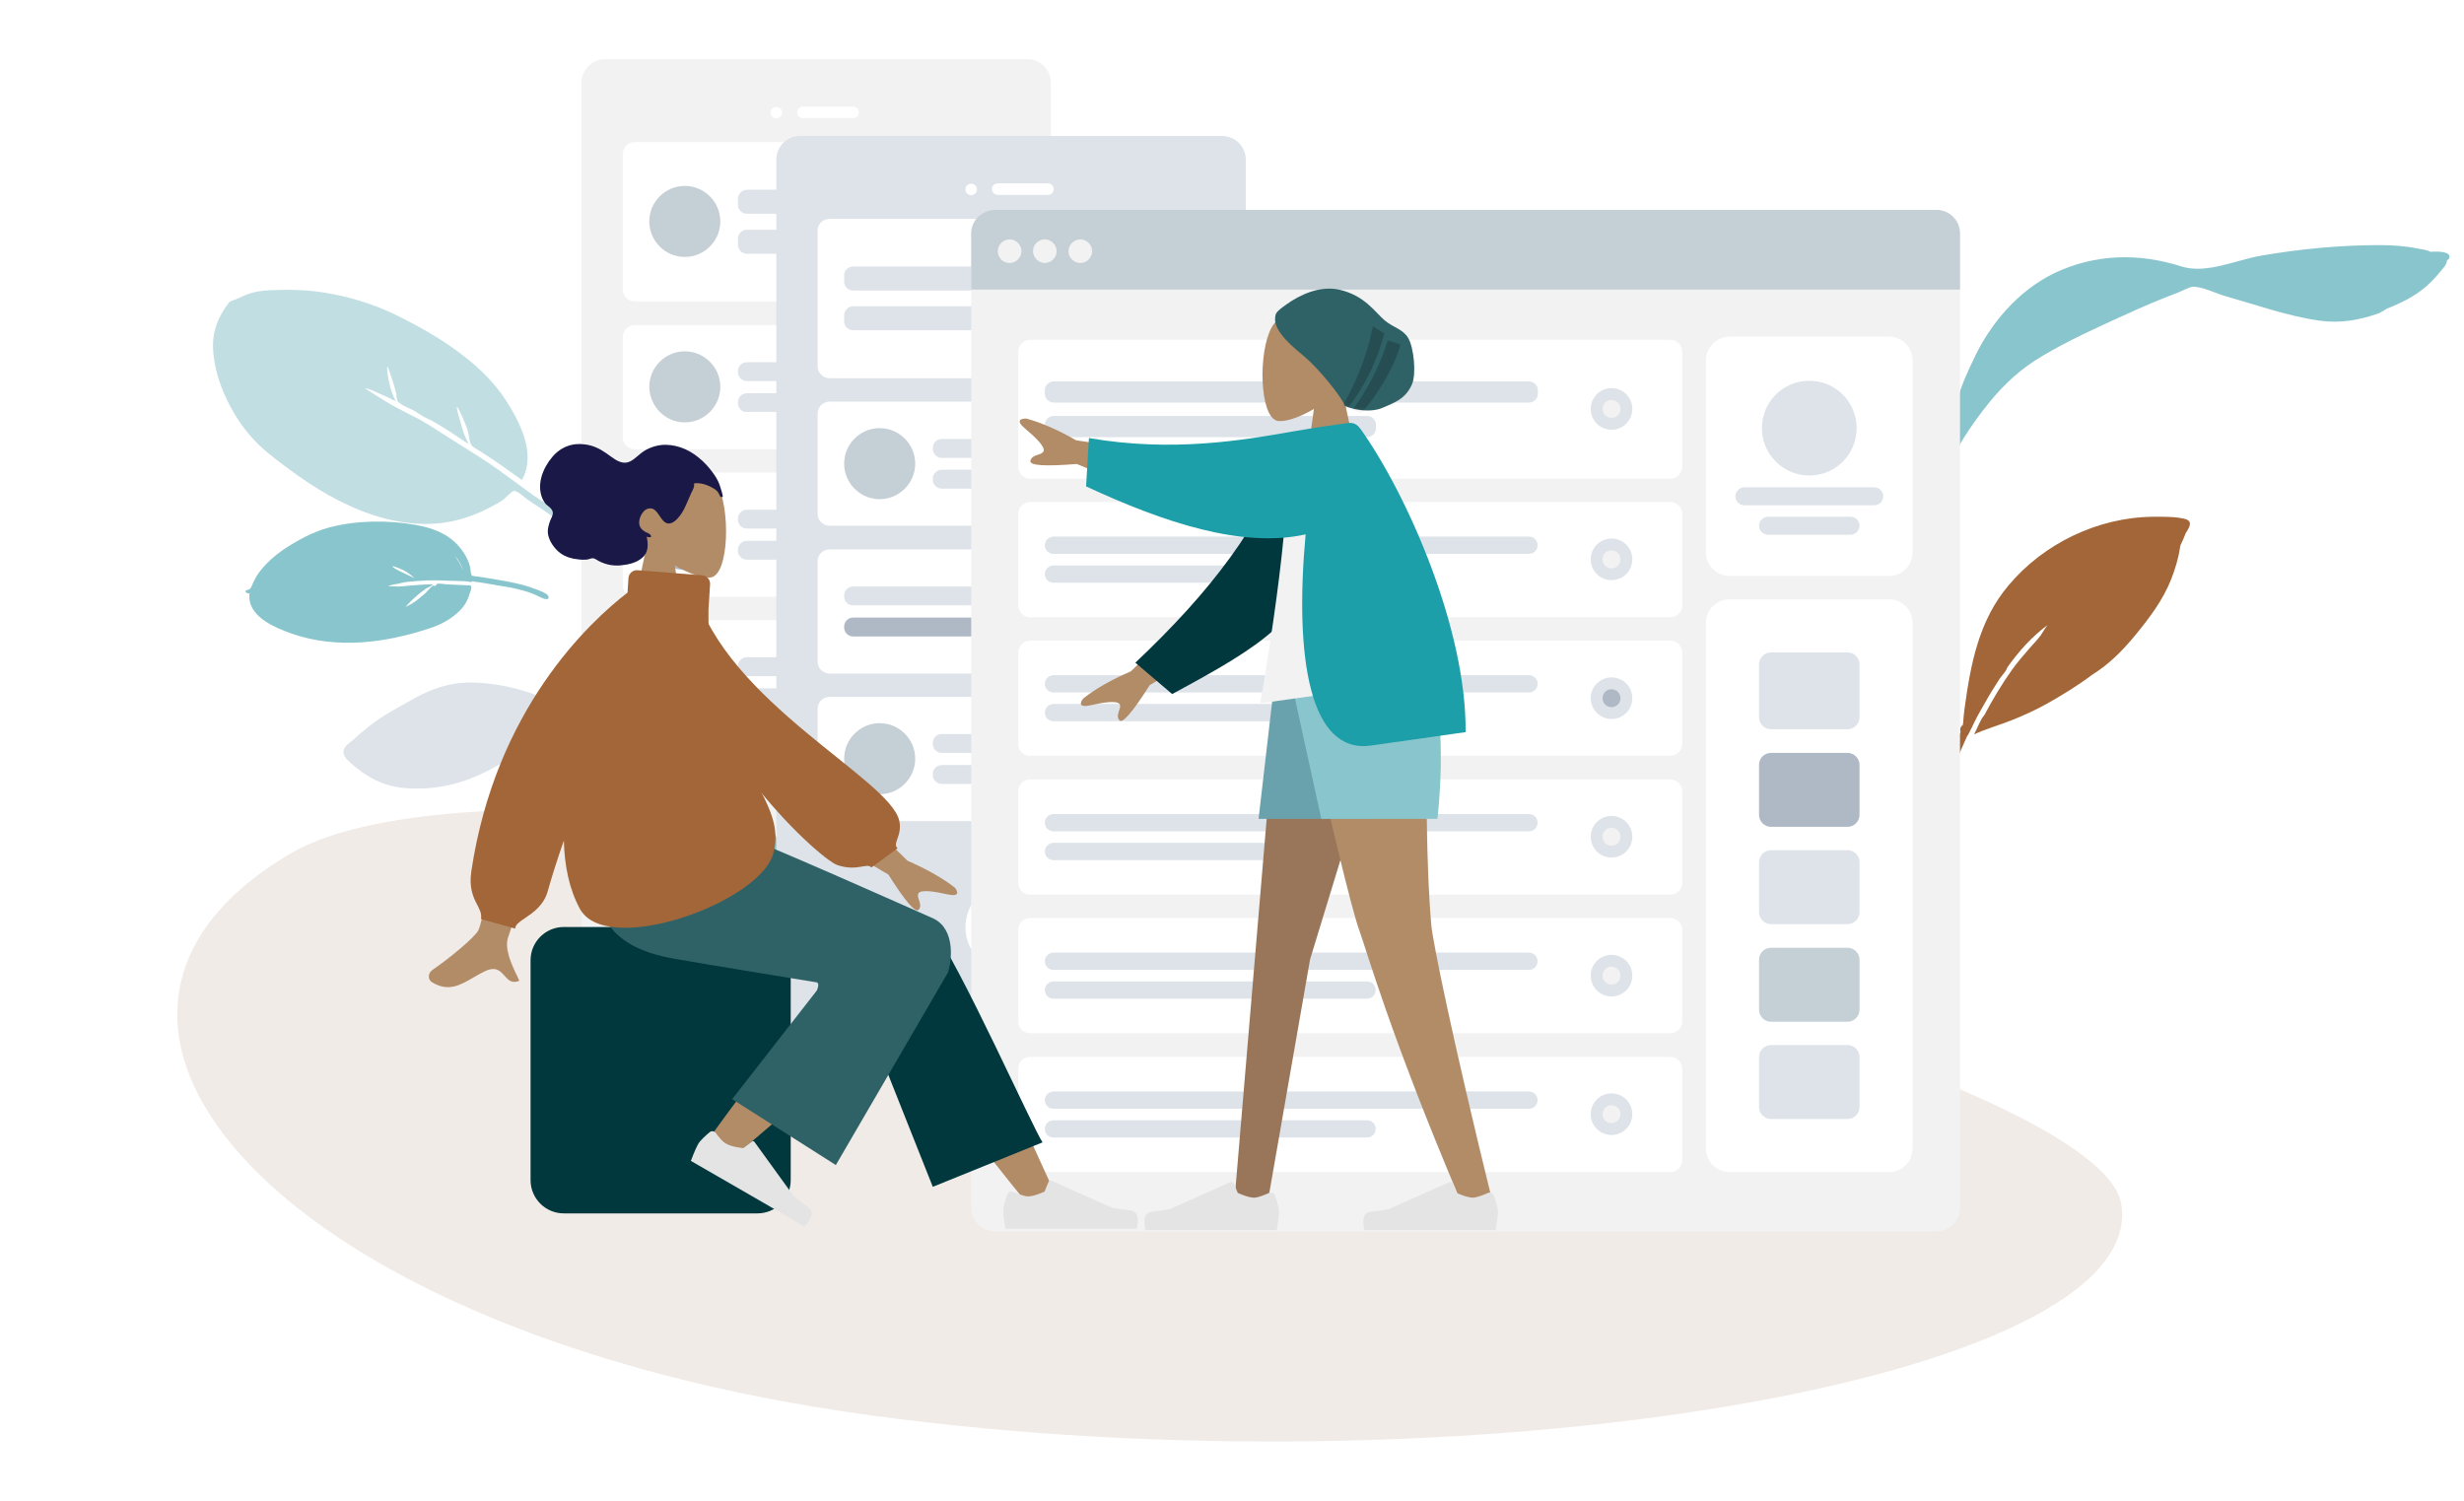 <?xml version="1.0" encoding="utf-8"?>
<!-- Generator: Adobe Illustrator 22.0.1, SVG Export Plug-In . SVG Version: 6.00 Build 0)  -->
<svg version="1.1" id="Layer_1" xmlns="http://www.w3.org/2000/svg" xmlns:xlink="http://www.w3.org/1999/xlink" x="0px" y="0px"
	 viewBox="0 0 770 469" style="enable-background:new 0 0 770 469;" xml:space="preserve">
<style type="text/css">
	.st0{fill:#89C5CC;}
	.st1{fill:#DDE3E9;}
	.st2{fill:#C1DEE2;}
	.st3{fill:#A26638;}
	.st4{opacity:0.1;fill:#703B0E;enable-background:new    ;}
	.st5{fill:#F2F2F2;}
	.st6{fill:#FFFFFF;}
	.st7{clip-path:url(#SVGID_2_);}
	.st8{fill:#C5CFD6;}
	.st9{clip-path:url(#SVGID_4_);}
	.st10{clip-path:url(#SVGID_6_);}
	.st11{fill:#AFB9C5;}
	.st12{clip-path:url(#SVGID_8_);}
	.st13{clip-path:url(#SVGID_10_);}
	.st14{clip-path:url(#SVGID_12_);}
	.st15{clip-path:url(#SVGID_14_);}
	.st16{clip-path:url(#SVGID_16_);}
	.st17{clip-path:url(#SVGID_18_);}
	.st18{clip-path:url(#SVGID_20_);}
	.st19{clip-path:url(#SVGID_22_);}
	.st20{clip-path:url(#SVGID_24_);}
	.st21{clip-path:url(#SVGID_26_);}
	.st22{clip-path:url(#SVGID_28_);}
	.st23{fill:#B28B67;}
	.st24{fill:#191847;}
	.st25{fill:#00383D;}
	.st26{fill:#E4E4E4;}
	.st27{fill:#2F6267;}
	.st28{fill:#FFFFFF;filter:url(#Adobe_OpacityMaskFilter);}
	.st29{mask:url(#mask0_1_);}
	.st30{fill-opacity:0.2;}
	.st31{fill:#997659;}
	.st32{fill:#69A1AC;}
	.st33{fill:#1C9FA8;}
</style>
<path class="st0" d="M759.5,78.7c-0.9-0.6-2.9-0.8-3.8-1c-3.9-0.8-8-1.1-12-1.1c-12.4,0-25,1.2-37.1,3.3c-7.7,1.3-17.1,5.8-24.8,3.4
	c-13.4-4.3-26.9-4-39.7,2c-11.6,5.6-20.4,16.1-25.6,27.5c-0.8,1.7-3.9,8.1-4.8,12.3c-0.4,0.9-0.7,1.8-1.1,2.6
	c-0.9,2.5-1.8,5.1-2.6,7.7c-0.3,1.1-1.2,3.5-0.2,4c-1.6,2.9-3,6-4.2,9.1c-3.4,9.1-7.2,19.1-8.4,28.7c-0.4,3.6-0.5,7.2,0,10.7
	c0.2,1.8,0.1,5.3,1.3,6.7c2.5,2.9,3.8-1.1,3.6-3c-2.2-14.5,2-28.1,7.1-41.7c3.2-8.8,8.6-16.9,14.5-24.2c4.8-5.9,10-10.6,16.6-14.5
	c8.1-4.8,16.7-8.7,25.3-12.6c5.6-2.6,11.3-5,17.1-7.2c1.3-0.5,3.3-1.7,4.7-1.8c3,0,7.3,2.2,10.2,3c9.6,2.7,19.3,6.2,29.2,7.6
	c6.4,0.9,12.3-0.1,18.3-2.2c0.6-0.2,1.6-0.8,2.9-1.6c4.4-1.7,8.6-3.8,12.2-6.9c2.1-1.8,4-4.1,5.7-6.2c0.5-0.6,0.7-1.3,0.8-2
	c0.4-0.2,0.7-0.4,0.7-0.7C766,78.6,762,78.5,759.5,78.7"/>
<path class="st1" d="M114.7,227.5c-1.4,1.1-2.8,2.3-4.1,3.5c-1,0.9-2.8,2-3.2,3.4c-0.4,1.4,0.8,2.8,1.8,3.7c5,4.6,10.6,7.7,17.5,8.2
	c10.7,0.8,19.9-1.9,29.2-7.3c6.5-3.8,10.8-9.3,11.7-16.8c7.7,3.2,15.2,7.6,21.6,13.1c3.1,2.7,5.8,5.7,8.3,9c1.6,2.1,3.1,4.3,4.6,6.5
	c0.6,1,1.3,2.7,2.3,3.2c1.2,0.7,2.7-0.4,2.6-1.7c-0.1-1.1-1.3-2.4-1.8-3.3c-0.9-1.5-1.9-3-2.9-4.5c-1.6-2.4-3.3-4.8-5.1-7
	c-4.1-5-9.4-9.2-14.8-12.7c-10.4-6.8-21.8-11.1-34.5-11.5c-7.8-0.2-14.3,2.4-21,6.4C122.7,222,118.4,224.4,114.7,227.5"/>
<path class="st2" d="M215.8,194.6c-8.1-8.4-16.3-16.6-25.3-24c-5.3-4.3-11-8.3-16.5-12.4c0.6,0.6,1.3,1.1,1.9,1.7
	c-1.7-1.2-4-1.8-5.8-2.9c-2-1.2-4-2.6-5.9-4c-3.7-2.7-7.4-5.5-11.2-8.1c-4.3-2.9-8.7-5.5-13-8.3c-3.7-2.3-7.4-4.9-11.4-6.8
	c-2.1-1-4.3-2.3-6.5-3.4c-0.7-0.4-8.1-5-8-5c0.4-0.3,4.1,1.4,4.7,1.7c1.7,0.7,3.3,1.5,4.9,2.3c-0.9-1.7-1.6-3.6-2-5.5
	c-0.1-0.6-1.1-4.9-0.6-5.3c0.2-0.2,2.6,7.5,2.7,8.3c0.1,0.6,0.1,1.5,0.3,2c0.3,0.9,0.3,0.6,1,1.2c1.3,1,3,1.5,4.4,2.3
	c0.7,0.4,3.1,2.1,4.5,2.6c4.2,2.1,8.5,5.2,12.5,7.8c-1.1-2-1.9-4.1-2.4-6.2c-0.1-0.5-1.6-5.1-1.3-5.4c0.4-0.3,3.3,6.8,3.4,7.4
	c0.3,1.2,0.4,2.6,0.8,3.8c0.4,1.3,1.8,1.8,3,2.6c4.5,2.8,8.8,5.9,13.1,9c4.6-8.3-0.7-18.2-5.2-25.2c-3.3-5-7.6-9.3-12.3-13
	c-6.2-5-13.2-9-20.3-12.6c-8.2-4.2-17.1-6.9-26.3-8.1c-4.8-0.6-9.8-0.6-14.6-0.4c-2.4,0.1-4.7,0.4-6.9,1.2c-1,0.4-2,0.8-3,1.3
	c-0.7,0.4-2.5,0.8-2.9,1.3c-3.5,4.5-5.3,9.1-5,14.8c0.3,5.4,2,10.8,4.3,15.6c2.6,5.4,5.9,10.2,10.2,14.3c3.3,3.1,7,5.8,10.7,8.5
	c13.1,9.5,29.6,17.8,46.5,15.7c5.5-0.7,10.7-2.6,15.5-5.2c1.1-0.6,2.3-1.2,3.4-2c0.7-0.5,2.7-2.7,3.4-2.8c1-0.1,3.2,1.9,4.1,2.6
	c7.2,4.7,14.2,9.7,21,14.9c7.3,5.5,14.2,11.4,20.9,17.6c2.9,2.6,5.7,5.3,8.5,8c0.6,0.6,2.2,3,3.4,3.1c0.7,0.1,1.2-0.6,1.1-1.2
	C219.1,197.2,216.6,195.4,215.8,194.6"/>
<path class="st3" d="M682.5,162.1c-3.1-0.7-6.6-0.6-9.8-0.6c-17.2,0.2-34.1,8.4-45,21.4c-9.4,11.1-11.9,24.8-13.8,38.7
	c-0.2,1.4-0.3,2.8-0.4,4.1c0,0.3-0.1,0.6-0.1,0.8c-0.7,0.6-1.1,1.4-0.7,2.2c-1.6,3.5-3,7.1-4.1,10.8c-3.4,10.9-6.9,22-4.8,33.5
	c0.5-6.3,1.6-12.8,2.8-19c0.1-0.4,0.2-0.7,0.2-1.1c0,0,0-0.1,0-0.1c0.4-1.9,1-3.7,1.7-5.6c0,0,0,0,0-0.1c0.1-0.2,0.2-0.5,0.3-0.7
	c0.2-0.5,0.4-1,0.6-1.5c0.1-0.2,0.1-0.3,0.2-0.5c1-2.5,1.5-5.3,2.4-7.9c0.2-0.6,0.4-1.2,0.7-1.8c0,0,0-0.1,0-0.1
	c0.7-1.6,1.4-3.1,2.1-4.7c0.4-0.3,0.6-1.1,1-1.8c0.1-0.1,0.6-1.1,0.8-1.6c0.4-0.9,0.9-1.7,1.3-2.6c0,0,0,0,0,0
	c0.5-0.8,0.9-1.7,1.4-2.5c0.1-0.2,0.2-0.4,0.3-0.5c0.2-0.3,0.3-0.6,0.5-0.9c1.5-2.7,3.1-5.3,4.8-7.9c0.6-0.9,2-2.3,2.3-3.3
	c0,0,0-0.1,0-0.1c3.6-5.1,7.7-9.7,12.7-13.4c-0.6,0.6-1.9,2.9-2.2,3.3c-1,1.3-2.2,2.6-3.3,3.8c-2,2.3-4,4.6-5.7,7
	c-3.2,4.5-6,9.2-8.6,14.1c0,0-0.1,0.1-0.1,0.1c-1.3,1.6-2.1,4.1-3.1,5.9c3.7-1.7,7.9-2.9,11.7-4.4c3.8-1.5,7.5-3.2,11.1-5.2
	c4.8-2.7,9.7-5.7,14.2-9.1c5.2-3.2,9.5-7.6,13.3-12.2c4.5-5.5,8.7-11,11.3-17.6c1.3-3.3,2.3-6.7,2.8-10.1c0-0.1,0.1-0.3,0.1-0.5
	c0.6-1.2,1.1-2.4,1.6-3.7C684,165,685.7,162.8,682.5,162.1"/>
<path class="st0" d="M129.6,180.8c-1.1-1.1-2.3-2-3.7-2.7c-0.4-0.2-3-1.3-3.2-1.1C122.4,177.6,129.3,180.4,129.6,180.8 M142.2,173.7
	c0,0,0.9,1.5,1.2,1.9c0.5,0.9,1,1.9,1.5,2.8C144.2,176.8,143.5,175.2,142.2,173.7 M78,185.4c-0.9,0.3-1.9-0.8-0.8-1
	c0.9-0.2,0.9-0.3,1.3-0.9c0.3-0.6,0.5-1.2,0.8-1.8c0.6-1.2,1.3-2.4,2.2-3.5c1.9-2.4,4.2-4.4,6.7-6.2c4.5-3,9.5-5.8,14.8-7.2
	c8.5-2.2,18.1-2.3,26.6-0.8c5.3,0.9,10.1,2.6,13.6,6.5c1.7,1.9,3.1,4.2,3.7,6.7c0.2,0.7,0.1,1.4,0.3,2c0.3,1,0.2,0.7,1.4,0.9
	c1.4,0.2,2.7,0.4,4.1,0.6c3.6,0.6,7.2,1.2,10.7,2.1c1.2,0.3,2.3,0.7,3.4,1.1c0.8,0.3,4.1,1.4,4.5,2.3c0.7,1.7-1.6,0.9-2.3,0.5
	c-0.6-0.3-1.2-0.6-1.9-0.9c-1.6-0.7-3.3-1.2-5-1.6c-1.8-0.5-3.7-0.8-5.6-1.1c-1.7-0.3-3.5-0.6-5.3-0.9c-1-0.2-2-0.3-2.9-0.4
	c-0.3-0.1-0.9-0.3-0.9,0.1c-2.1-0.4-4.3-0.3-6.4-0.4c-2.6-0.1-5.1-0.2-7.7-0.1c-1.9,0.1-3.7,0.2-5.6,0.4c-1.1,0.1-2.1,0.3-3.2,0.6
	c-0.6,0.1-2.9,0.4-3.2,0.9c0.1-0.2,2.7,0,3,0c1.3,0,2.6-0.2,3.8-0.3c2.4-0.2,4.8-0.4,7.1-0.4c0,0.4-1.6,1.1-2,1.3
	c-0.9,0.6-1.7,1.2-2.5,1.9c-1.4,1.2-3.1,2.7-4.1,4.1c0.3-0.4,1.7-1,2.2-1.3c0.8-0.5,1.6-1.1,2.3-1.7c0.7-0.5,1.3-1.1,2-1.7
	c0.6-0.6,1.5-1.8,2.3-2.2c0,0,0.4,0.2,0.6,0.1c0.2-0.1,0.5-0.5,0.5-0.6c0.8-0.3,2.2,0.1,3,0.1c2.1,0.1,4.2,0.2,6.3,0.3
	c0.7,0,1.2-0.1,1.4,0.3c0.3,0.5-0.2,1.7-0.4,2.2c-0.5,1.9-1.4,3.6-2.8,5.1c-2.7,2.8-5.9,4.6-9.6,5.8c-14.1,4.7-29.2,6.6-43.3,1.7
	C85.8,196.1,77,192.5,78,185.4"/>
<path class="st4" d="M662.9,376.3c8.9,55.2-206,91.2-390.9,66C87,417.2,2.2,319.1,90.5,266.9C178.7,214.6,654.1,321.1,662.9,376.3z"
	/>
<path class="st5" d="M189.1,18.5H321c4.1,0,7.4,3.3,7.4,7.4v263.8c0,4.1-3.3,7.4-7.4,7.4H189.1c-4.1,0-7.4-3.3-7.4-7.4V25.9
	C181.7,21.9,185,18.5,189.1,18.5z"/>
<path class="st6" d="M254.6,279.6c7.6,0,13.8-6.2,13.8-13.8s-6.2-13.8-13.8-13.8s-13.8,6.2-13.8,13.8S247,279.6,254.6,279.6z"/>
<path class="st6" d="M242.6,37c1,0,1.8-0.8,1.8-1.8s-0.8-1.8-1.8-1.8s-1.8,0.8-1.8,1.8S241.6,37,242.6,37z"/>
<path class="st6" d="M250.9,33.3h15.7c1,0,1.8,0.8,1.8,1.8l0,0c0,1-0.8,1.8-1.8,1.8h-15.7c-1,0-1.8-0.8-1.8-1.8l0,0
	C249.1,34.1,249.9,33.3,250.9,33.3z"/>
<path class="st6" d="M198.3,44.4h113.4c2,0,3.7,1.7,3.7,3.7v42.4c0,2-1.7,3.7-3.7,3.7H198.3c-2,0-3.7-1.7-3.7-3.7V48.1
	C194.7,46,196.3,44.4,198.3,44.4z"/>
<g>
	<defs>
		<rect id="SVGID_1_" x="230.6" y="59.3" width="67.3" height="19.9"/>
	</defs>
	<clipPath id="SVGID_2_">
		<use xlink:href="#SVGID_1_"  style="overflow:visible;"/>
	</clipPath>
	<g class="st7">
		<path class="st1" d="M233.4,59.3h61.8c1.5,0,2.8,1.2,2.8,2.8V64c0,1.5-1.2,2.8-2.8,2.8h-61.8c-1.5,0-2.8-1.2-2.8-2.8v-1.9
			C230.6,60.6,231.9,59.3,233.4,59.3z"/>
		<path class="st1" d="M233.4,71.8h39.7c1.5,0,2.8,1.2,2.8,2.8v1.9c0,1.5-1.2,2.8-2.8,2.8h-39.7c-1.5,0-2.8-1.2-2.8-2.8v-1.9
			C230.6,73,231.9,71.8,233.4,71.8z"/>
	</g>
</g>
<path class="st8" d="M214,80.3c6.1,0,11.1-5,11.1-11.1s-5-11.1-11.1-11.1s-11.1,5-11.1,11.1S207.9,80.3,214,80.3z"/>
<path class="st6" d="M198.3,101.6h113.4c2,0,3.7,1.7,3.7,3.7v31.4c0,2-1.7,3.7-3.7,3.7H198.3c-2,0-3.7-1.7-3.7-3.7v-31.4
	C194.7,103.2,196.3,101.6,198.3,101.6z"/>
<g>
	<defs>
		<rect id="SVGID_3_" x="230.6" y="113.2" width="67.3" height="15.5"/>
	</defs>
	<clipPath id="SVGID_4_">
		<use xlink:href="#SVGID_3_"  style="overflow:visible;"/>
	</clipPath>
	<g class="st9">
		<path class="st1" d="M233.4,113.2h61.8c1.5,0,2.8,1.2,2.8,2.8v0.3c0,1.5-1.2,2.8-2.8,2.8h-61.8c-1.5,0-2.8-1.2-2.8-2.8v-0.3
			C230.6,114.4,231.9,113.2,233.4,113.2z"/>
		<path class="st1" d="M233.4,122.9h39.7c1.5,0,2.8,1.2,2.8,2.8v0.3c0,1.5-1.2,2.8-2.8,2.8h-39.7c-1.5,0-2.8-1.2-2.8-2.8v-0.3
			C230.6,124.1,231.9,122.9,233.4,122.9z"/>
	</g>
</g>
<path class="st8" d="M214,132c6.1,0,11.1-5,11.1-11.1c0-6.1-5-11.1-11.1-11.1s-11.1,5-11.1,11.1C203,127,207.9,132,214,132z"/>
<path class="st6" d="M198.3,147.7h113.4c2,0,3.7,1.7,3.7,3.7v31.4c0,2-1.7,3.7-3.7,3.7H198.3c-2,0-3.7-1.7-3.7-3.7v-31.4
	C194.7,149.3,196.3,147.7,198.3,147.7z"/>
<g>
	<defs>
		<rect id="SVGID_5_" x="230.6" y="159.3" width="67.3" height="15.5"/>
	</defs>
	<clipPath id="SVGID_6_">
		<use xlink:href="#SVGID_5_"  style="overflow:visible;"/>
	</clipPath>
	<g class="st10">
		<path class="st1" d="M233.4,159.3h61.8c1.5,0,2.8,1.2,2.8,2.8v0.3c0,1.5-1.2,2.8-2.8,2.8h-61.8c-1.5,0-2.8-1.2-2.8-2.8v-0.3
			C230.6,160.5,231.9,159.3,233.4,159.3z"/>
		<path class="st1" d="M233.4,169h39.7c1.5,0,2.8,1.2,2.8,2.8v0.3c0,1.5-1.2,2.8-2.8,2.8h-39.7c-1.5,0-2.8-1.2-2.8-2.8v-0.3
			C230.6,170.2,231.9,169,233.4,169z"/>
	</g>
</g>
<path class="st11" d="M214,178.1c6.1,0,11.1-5,11.1-11.1s-5-11.1-11.1-11.1s-11.1,5-11.1,11.1S207.9,178.1,214,178.1z"/>
<path class="st6" d="M198.3,193.8h113.4c2,0,3.7,1.7,3.7,3.7v31.4c0,2-1.7,3.7-3.7,3.7H198.3c-2,0-3.7-1.7-3.7-3.7v-31.4
	C194.7,195.4,196.3,193.8,198.3,193.8z"/>
<g>
	<defs>
		<rect id="SVGID_7_" x="230.6" y="205.4" width="67.3" height="15.5"/>
	</defs>
	<clipPath id="SVGID_8_">
		<use xlink:href="#SVGID_7_"  style="overflow:visible;"/>
	</clipPath>
	<g class="st12">
		<path class="st1" d="M233.4,205.4h61.8c1.5,0,2.8,1.2,2.8,2.8v0.3c0,1.5-1.2,2.8-2.8,2.8h-61.8c-1.5,0-2.8-1.2-2.8-2.8v-0.3
			C230.6,206.6,231.9,205.4,233.4,205.4z"/>
		<path class="st1" d="M233.4,215.1h39.7c1.5,0,2.8,1.2,2.8,2.8v0.3c0,1.5-1.2,2.8-2.8,2.8h-39.7c-1.5,0-2.8-1.2-2.8-2.8v-0.3
			C230.6,216.3,231.9,215.1,233.4,215.1z"/>
	</g>
</g>
<path class="st8" d="M214,224.2c6.1,0,11.1-5,11.1-11.1s-5-11.1-11.1-11.1s-11.1,5-11.1,11.1S207.9,224.2,214,224.2z"/>
<path class="st0" d="M209.5,243.6c-1.2,0-2.4,0-3.7,0.1c-0.9,0-2.4-0.1-3.1,0.4c-0.8,0.6-0.8,1.8-0.6,2.7c0.7,4.6,2.3,8.7,5.8,11.9
	c5.3,5,11.4,7.6,18.6,8.7c5.1,0.8,9.7-0.3,13.5-3.9c2.7,5.1,4.8,10.6,5.8,16.3c0.5,2.8,0.7,5.5,0.6,8.4c-0.1,1.8-0.2,3.6-0.4,5.4
	c-0.1,0.8-0.5,2-0.2,2.7c0.4,0.9,1.6,1,2.1,0.2c0.5-0.6,0.4-1.8,0.5-2.6c0.2-1.2,0.3-2.4,0.4-3.7c0.2-2,0.3-4,0.3-5.9
	c0-4.5-1-8.9-2.4-13.2c-2.6-8.1-6.8-15.3-13.4-21c-4-3.5-8.7-4.9-13.9-5.6C216.2,244.1,212.8,243.6,209.5,243.6"/>
<path class="st0" d="M228.4,275.9c-13.2,0-22.1,10.6-26.3,21.7c-1.6,4.2-2,8.7-2.6,13.1c-0.2,1.4-0.1,3.5-0.7,4.8
	c-0.2,0.5-0.7,0.6-0.5,1.2c0.1,0.4,0.4,0.6,0.8,0.7c0.8,0.2,2-0.8,2.7-1.1c5.9-3,9.8-7.5,12.9-13.1c2-3.5,3.9-7.1,5.1-10.9
	c0.7-2.3,1.1-4.8,1.4-7.2c0.1-1,0.2-1.9,0.2-2.9c0-0.9-0.4-1.5-0.8-2.3c4.4-1.7,9.4-2.1,13.8-0.4c4.1,1.6,7.5,4.7,9.5,8.6
	c0.5,1,0.9,2.1,1.2,3.2c0.2,0.7,0.2,1.6,0.5,2.3c0.8,1.6,2.6,0.5,2.4-0.9c-0.5-4-2.8-8.1-5.7-10.9
	C238.7,278.1,233.6,275.9,228.4,275.9"/>
<path class="st1" d="M250,42.5h131.9c4.1,0,7.4,3.3,7.4,7.4v263.8c0,4.1-3.3,7.4-7.4,7.4H250c-4.1,0-7.4-3.3-7.4-7.4V49.9
	C242.6,45.8,245.9,42.5,250,42.5z"/>
<path class="st6" d="M315.5,303.5c7.6,0,13.8-6.2,13.8-13.8c0-7.6-6.2-13.8-13.8-13.8c-7.6,0-13.8,6.2-13.8,13.8
	C301.6,297.3,307.8,303.5,315.5,303.5z"/>
<path class="st6" d="M303.5,61c1,0,1.8-0.8,1.8-1.8c0-1-0.8-1.8-1.8-1.8s-1.8,0.8-1.8,1.8C301.6,60.2,302.5,61,303.5,61z"/>
<path class="st6" d="M311.8,57.3h15.7c1,0,1.8,0.8,1.8,1.8l0,0c0,1-0.8,1.8-1.8,1.8h-15.7c-1,0-1.8-0.8-1.8-1.8l0,0
	C309.9,58.1,310.8,57.3,311.8,57.3z"/>
<path class="st6" d="M259.2,68.4h113.4c2,0,3.7,1.7,3.7,3.7v42.4c0,2-1.7,3.7-3.7,3.7H259.2c-2,0-3.7-1.7-3.7-3.7V72
	C255.5,70,257.2,68.4,259.2,68.4z"/>
<g>
	<defs>
		<rect id="SVGID_9_" x="263.8" y="83.3" width="67.3" height="19.9"/>
	</defs>
	<clipPath id="SVGID_10_">
		<use xlink:href="#SVGID_9_"  style="overflow:visible;"/>
	</clipPath>
	<g class="st13">
		<path class="st1" d="M266.6,83.3h61.8c1.5,0,2.8,1.2,2.8,2.8V88c0,1.5-1.2,2.8-2.8,2.8h-61.8c-1.5,0-2.8-1.2-2.8-2.8v-1.9
			C263.8,84.5,265.1,83.3,266.6,83.3z"/>
		<path class="st1" d="M266.6,95.7h39.7c1.5,0,2.8,1.2,2.8,2.8v1.9c0,1.5-1.2,2.8-2.8,2.8h-39.7c-1.5,0-2.8-1.2-2.8-2.8v-1.9
			C263.8,97,265.1,95.7,266.6,95.7z"/>
	</g>
</g>
<path class="st1" d="M363.4,99.7c3.6,0,6.5-2.9,6.5-6.5c0-3.6-2.9-6.5-6.5-6.5s-6.5,2.9-6.5,6.5C357,96.8,359.9,99.7,363.4,99.7z"/>
<path class="st5" d="M363.4,96c1.5,0,2.8-1.2,2.8-2.8c0-1.5-1.2-2.8-2.8-2.8c-1.5,0-2.8,1.2-2.8,2.8C360.7,94.8,361.9,96,363.4,96z"
	/>
<path class="st6" d="M259.2,125.5h113.4c2,0,3.7,1.7,3.7,3.7v31.4c0,2-1.7,3.7-3.7,3.7H259.2c-2,0-3.7-1.7-3.7-3.7v-31.4
	C255.5,127.2,257.2,125.5,259.2,125.5z"/>
<g>
	<defs>
		<rect id="SVGID_11_" x="291.5" y="137.2" width="67.3" height="15.5"/>
	</defs>
	<clipPath id="SVGID_12_">
		<use xlink:href="#SVGID_11_"  style="overflow:visible;"/>
	</clipPath>
	<g class="st14">
		<path class="st1" d="M294.3,137.2h61.8c1.5,0,2.8,1.2,2.8,2.8v0.3c0,1.5-1.2,2.8-2.8,2.8h-61.8c-1.5,0-2.8-1.2-2.8-2.8v-0.3
			C291.5,138.4,292.7,137.2,294.3,137.2z"/>
		<path class="st1" d="M294.3,146.8h39.7c1.5,0,2.8,1.2,2.8,2.8v0.3c0,1.5-1.2,2.8-2.8,2.8h-39.7c-1.5,0-2.8-1.2-2.8-2.8v-0.3
			C291.5,148.1,292.7,146.8,294.3,146.8z"/>
	</g>
</g>
<path class="st8" d="M274.9,156c6.1,0,11.1-5,11.1-11.1s-5-11.1-11.1-11.1c-6.1,0-11.1,5-11.1,11.1S268.8,156,274.9,156z"/>
<path class="st6" d="M259.2,171.7h113.4c2,0,3.7,1.7,3.7,3.7v31.4c0,2-1.7,3.7-3.7,3.7H259.2c-2,0-3.7-1.7-3.7-3.7v-31.4
	C255.5,173.3,257.2,171.7,259.2,171.7z"/>
<g>
	<defs>
		<rect id="SVGID_13_" x="263.8" y="183.3" width="67.3" height="15.5"/>
	</defs>
	<clipPath id="SVGID_14_">
		<use xlink:href="#SVGID_13_"  style="overflow:visible;"/>
	</clipPath>
	<g class="st15">
		<path class="st1" d="M266.6,183.3h61.8c1.5,0,2.8,1.2,2.8,2.8v0.3c0,1.5-1.2,2.8-2.8,2.8h-61.8c-1.5,0-2.8-1.2-2.8-2.8V186
			C263.8,184.5,265.1,183.3,266.6,183.3z"/>
		<path class="st11" d="M266.6,193h39.7c1.5,0,2.8,1.2,2.8,2.8v0.3c0,1.5-1.2,2.8-2.8,2.8h-39.7c-1.5,0-2.8-1.2-2.8-2.8v-0.3
			C263.8,194.2,265.1,193,266.6,193z"/>
	</g>
</g>
<path class="st1" d="M363.4,197.5c3.6,0,6.5-2.9,6.5-6.5c0-3.6-2.9-6.5-6.5-6.5s-6.5,2.9-6.5,6.5C357,194.6,359.9,197.5,363.4,197.5
	z"/>
<path class="st5" d="M363.4,193.8c1.5,0,2.8-1.2,2.8-2.8c0-1.5-1.2-2.8-2.8-2.8c-1.5,0-2.8,1.2-2.8,2.8
	C360.7,192.5,361.9,193.8,363.4,193.8z"/>
<path class="st6" d="M259.2,217.8h113.4c2,0,3.7,1.7,3.7,3.7v31.4c0,2-1.7,3.7-3.7,3.7H259.2c-2,0-3.7-1.7-3.7-3.7v-31.4
	C255.5,219.4,257.2,217.8,259.2,217.8z"/>
<g>
	<defs>
		<rect id="SVGID_15_" x="291.5" y="229.4" width="67.3" height="15.5"/>
	</defs>
	<clipPath id="SVGID_16_">
		<use xlink:href="#SVGID_15_"  style="overflow:visible;"/>
	</clipPath>
	<g class="st16">
		<path class="st1" d="M294.3,229.4h61.8c1.5,0,2.8,1.2,2.8,2.8v0.3c0,1.5-1.2,2.8-2.8,2.8h-61.8c-1.5,0-2.8-1.2-2.8-2.8v-0.3
			C291.5,230.6,292.7,229.4,294.3,229.4z"/>
		<path class="st1" d="M294.3,239.1h39.7c1.5,0,2.8,1.2,2.8,2.8v0.3c0,1.5-1.2,2.8-2.8,2.8h-39.7c-1.5,0-2.8-1.2-2.8-2.8v-0.3
			C291.5,240.3,292.7,239.1,294.3,239.1z"/>
	</g>
</g>
<path class="st8" d="M274.9,248.2c6.1,0,11.1-5,11.1-11.1s-5-11.1-11.1-11.1c-6.1,0-11.1,5-11.1,11.1S268.8,248.2,274.9,248.2z"/>
<path class="st5" d="M310.9,65.6h294.2c4.1,0,7.4,3.3,7.4,7.4v304.4c0,4.1-3.3,7.4-7.4,7.4H310.9c-4.1,0-7.4-3.3-7.4-7.4V73
	C303.5,68.9,306.8,65.6,310.9,65.6z"/>
<path class="st6" d="M540.5,105.2h49.8c4.1,0,7.4,3.3,7.4,7.4v60c0,4.1-3.3,7.4-7.4,7.4h-49.8c-4.1,0-7.4-3.3-7.4-7.4v-60
	C533.1,108.6,536.4,105.2,540.5,105.2z"/>
<path class="st1" d="M565.4,148.6c8.2,0,14.8-6.6,14.8-14.8s-6.6-14.8-14.8-14.8s-14.8,6.6-14.8,14.8S557.3,148.6,565.4,148.6z"/>
<path class="st1" d="M545.1,152.3h40.6c1.5,0,2.8,1.2,2.8,2.8l0,0c0,1.5-1.2,2.8-2.8,2.8h-40.6c-1.5,0-2.8-1.2-2.8-2.8l0,0
	C542.4,153.5,543.6,152.3,545.1,152.3z"/>
<path class="st1" d="M552.5,161.5h25.8c1.5,0,2.8,1.2,2.8,2.8l0,0c0,1.5-1.2,2.8-2.8,2.8h-25.8c-1.5,0-2.8-1.2-2.8-2.8l0,0
	C549.7,162.7,551,161.5,552.5,161.5z"/>
<path class="st8" d="M303.5,73c0-4.1,3.3-7.4,7.4-7.4h294.2c4.1,0,7.4,3.3,7.4,7.4v17.5h-309V73z"/>
<path class="st5" d="M315.5,82.2c2,0,3.7-1.7,3.7-3.7c0-2-1.7-3.7-3.7-3.7c-2,0-3.7,1.7-3.7,3.7C311.8,80.5,313.4,82.2,315.5,82.2z"
	/>
<path class="st5" d="M326.5,82.2c2,0,3.7-1.7,3.7-3.7c0-2-1.7-3.7-3.7-3.7c-2,0-3.7,1.7-3.7,3.7C322.9,80.5,324.5,82.2,326.5,82.2z"
	/>
<path class="st5" d="M337.6,82.2c2,0,3.7-1.7,3.7-3.7c0-2-1.7-3.7-3.7-3.7s-3.7,1.7-3.7,3.7C333.9,80.5,335.6,82.2,337.6,82.2z"/>
<path class="st6" d="M540.5,187.3h49.8c4.1,0,7.4,3.3,7.4,7.4v164.2c0,4.1-3.3,7.4-7.4,7.4h-49.8c-4.1,0-7.4-3.3-7.4-7.4V194.7
	C533.1,190.6,536.4,187.3,540.5,187.3z"/>
<path class="st1" d="M553.4,203.9h24c2,0,3.7,1.7,3.7,3.7v16.6c0,2-1.7,3.7-3.7,3.7h-24c-2,0-3.7-1.7-3.7-3.7v-16.6
	C549.7,205.6,551.4,203.9,553.4,203.9z"/>
<path class="st11" d="M553.4,235.3h24c2,0,3.7,1.7,3.7,3.7v15.7c0,2-1.7,3.7-3.7,3.7h-24c-2,0-3.7-1.7-3.7-3.7V239
	C549.7,236.9,551.4,235.3,553.4,235.3z"/>
<path class="st1" d="M553.4,265.7h24c2,0,3.7,1.7,3.7,3.7v15.7c0,2-1.7,3.7-3.7,3.7h-24c-2,0-3.7-1.7-3.7-3.7v-15.7
	C549.7,267.4,551.4,265.7,553.4,265.7z"/>
<path class="st1" d="M553.4,326.6h24c2,0,3.7,1.7,3.7,3.7V346c0,2-1.7,3.7-3.7,3.7h-24c-2,0-3.7-1.7-3.7-3.7v-15.7
	C549.7,328.3,551.4,326.6,553.4,326.6z"/>
<path class="st8" d="M553.4,296.2h24c2,0,3.7,1.7,3.7,3.7v15.7c0,2-1.7,3.7-3.7,3.7h-24c-2,0-3.7-1.7-3.7-3.7v-15.7
	C549.7,297.8,551.4,296.2,553.4,296.2z"/>
<path class="st6" d="M321.9,106.2h200.1c2,0,3.7,1.7,3.7,3.7v36c0,2-1.7,3.7-3.7,3.7H321.9c-2,0-3.7-1.7-3.7-3.7v-36
	C318.2,107.8,319.9,106.2,321.9,106.2z"/>
<g>
	<defs>
		<rect id="SVGID_17_" x="326.5" y="119.2" width="154" height="17.3"/>
	</defs>
	<clipPath id="SVGID_18_">
		<use xlink:href="#SVGID_17_"  style="overflow:visible;"/>
	</clipPath>
	<g class="st17">
		<path class="st1" d="M329.3,119.2h148.5c1.5,0,2.8,1.2,2.8,2.8v1c0,1.5-1.2,2.8-2.8,2.8H329.3c-1.5,0-2.8-1.2-2.8-2.8v-1
			C326.5,120.4,327.8,119.2,329.3,119.2z"/>
		<path class="st1" d="M329.3,130h97.9c1.5,0,2.8,1.2,2.8,2.8v1c0,1.5-1.2,2.8-2.8,2.8h-97.9c-1.5,0-2.8-1.2-2.8-2.8v-1
			C326.5,131.2,327.8,130,329.3,130z"/>
	</g>
</g>
<path class="st1" d="M503.6,134.3c3.6,0,6.5-2.9,6.5-6.5s-2.9-6.5-6.5-6.5s-6.5,2.9-6.5,6.5S500,134.3,503.6,134.3z"/>
<path class="st5" d="M503.6,130.6c1.5,0,2.8-1.2,2.8-2.8c0-1.5-1.2-2.8-2.8-2.8s-2.8,1.2-2.8,2.8
	C500.8,129.4,502.1,130.6,503.6,130.6z"/>
<path class="st6" d="M321.9,156.9h200.1c2,0,3.7,1.7,3.7,3.7v28.6c0,2-1.7,3.7-3.7,3.7H321.9c-2,0-3.7-1.7-3.7-3.7v-28.6
	C318.2,158.5,319.9,156.9,321.9,156.9z"/>
<g>
	<defs>
		<rect id="SVGID_19_" x="326.5" y="167.7" width="154" height="14.4"/>
	</defs>
	<clipPath id="SVGID_20_">
		<use xlink:href="#SVGID_19_"  style="overflow:visible;"/>
	</clipPath>
	<g class="st18">
		<path class="st1" d="M329.2,167.7h148.6c1.5,0,2.7,1.2,2.7,2.7l0,0c0,1.5-1.2,2.7-2.7,2.7H329.2c-1.5,0-2.7-1.2-2.7-2.7l0,0
			C326.5,168.9,327.8,167.7,329.2,167.7z"/>
		<path class="st1" d="M329.2,176.7h98c1.5,0,2.7,1.2,2.7,2.7l0,0c0,1.5-1.2,2.7-2.7,2.7h-98c-1.5,0-2.7-1.2-2.7-2.7l0,0
			C326.5,177.9,327.8,176.7,329.2,176.7z"/>
	</g>
</g>
<path class="st1" d="M503.6,181.3c3.6,0,6.5-2.9,6.5-6.5s-2.9-6.5-6.5-6.5s-6.5,2.9-6.5,6.5S500,181.3,503.6,181.3z"/>
<path class="st5" d="M503.6,177.6c1.5,0,2.8-1.2,2.8-2.8c0-1.5-1.2-2.8-2.8-2.8s-2.8,1.2-2.8,2.8
	C500.8,176.4,502.1,177.6,503.6,177.6z"/>
<path class="st6" d="M321.9,200.2h200.1c2,0,3.7,1.7,3.7,3.7v28.6c0,2-1.7,3.7-3.7,3.7H321.9c-2,0-3.7-1.7-3.7-3.7v-28.6
	C318.2,201.9,319.9,200.2,321.9,200.2z"/>
<g>
	<defs>
		<rect id="SVGID_21_" x="326.5" y="211" width="154" height="14.4"/>
	</defs>
	<clipPath id="SVGID_22_">
		<use xlink:href="#SVGID_21_"  style="overflow:visible;"/>
	</clipPath>
	<g class="st19">
		<path class="st1" d="M329.2,211h148.6c1.5,0,2.7,1.2,2.7,2.7l0,0c0,1.5-1.2,2.7-2.7,2.7H329.2c-1.5,0-2.7-1.2-2.7-2.7l0,0
			C326.5,212.2,327.8,211,329.2,211z"/>
		<path class="st1" d="M329.2,220h98c1.5,0,2.7,1.2,2.7,2.7l0,0c0,1.5-1.2,2.7-2.7,2.7h-98c-1.5,0-2.7-1.2-2.7-2.7l0,0
			C326.5,221.2,327.8,220,329.2,220z"/>
	</g>
</g>
<path class="st1" d="M503.6,224.7c3.6,0,6.5-2.9,6.5-6.5s-2.9-6.5-6.5-6.5s-6.5,2.9-6.5,6.5S500,224.7,503.6,224.7z"/>
<path class="st11" d="M503.6,221c1.5,0,2.8-1.2,2.8-2.8c0-1.5-1.2-2.8-2.8-2.8s-2.8,1.2-2.8,2.8C500.8,219.8,502.1,221,503.6,221z"
	/>
<path class="st6" d="M321.9,330.3h200.1c2,0,3.7,1.7,3.7,3.7v28.6c0,2-1.7,3.7-3.7,3.7H321.9c-2,0-3.7-1.7-3.7-3.7V334
	C318.2,331.9,319.9,330.3,321.9,330.3z"/>
<g>
	<defs>
		<rect id="SVGID_23_" x="326.5" y="341.1" width="154" height="14.4"/>
	</defs>
	<clipPath id="SVGID_24_">
		<use xlink:href="#SVGID_23_"  style="overflow:visible;"/>
	</clipPath>
	<g class="st20">
		<path class="st1" d="M329.2,341.1h148.6c1.5,0,2.7,1.2,2.7,2.7v0c0,1.5-1.2,2.7-2.7,2.7H329.2c-1.5,0-2.7-1.2-2.7-2.7v0
			C326.5,342.3,327.8,341.1,329.2,341.1z"/>
		<path class="st1" d="M329.2,350.1h98c1.5,0,2.7,1.2,2.7,2.7v0c0,1.5-1.2,2.7-2.7,2.7h-98c-1.5,0-2.7-1.2-2.7-2.7v0
			C326.5,351.3,327.8,350.1,329.2,350.1z"/>
	</g>
</g>
<path class="st1" d="M503.6,354.7c3.6,0,6.5-2.9,6.5-6.5s-2.9-6.5-6.5-6.5s-6.5,2.9-6.5,6.5S500,354.7,503.6,354.7z"/>
<path class="st5" d="M503.6,351c1.5,0,2.8-1.2,2.8-2.8c0-1.5-1.2-2.8-2.8-2.8s-2.8,1.2-2.8,2.8C500.8,349.8,502.1,351,503.6,351z"/>
<path class="st6" d="M321.9,286.9h200.1c2,0,3.7,1.7,3.7,3.7v28.6c0,2-1.7,3.7-3.7,3.7H321.9c-2,0-3.7-1.7-3.7-3.7v-28.6
	C318.2,288.6,319.9,286.9,321.9,286.9z"/>
<g>
	<defs>
		<rect id="SVGID_25_" x="326.5" y="297.7" width="154" height="14.4"/>
	</defs>
	<clipPath id="SVGID_26_">
		<use xlink:href="#SVGID_25_"  style="overflow:visible;"/>
	</clipPath>
	<g class="st21">
		<path class="st1" d="M329.2,297.7h148.6c1.5,0,2.7,1.2,2.7,2.7v0c0,1.5-1.2,2.7-2.7,2.7H329.2c-1.5,0-2.7-1.2-2.7-2.7v0
			C326.5,298.9,327.8,297.7,329.2,297.7z"/>
		<path class="st1" d="M329.2,306.7h98c1.5,0,2.7,1.2,2.7,2.7v0c0,1.5-1.2,2.7-2.7,2.7h-98c-1.5,0-2.7-1.2-2.7-2.7v0
			C326.5,307.9,327.8,306.7,329.2,306.7z"/>
	</g>
</g>
<path class="st1" d="M503.6,311.4c3.6,0,6.5-2.9,6.5-6.5s-2.9-6.5-6.5-6.5s-6.5,2.9-6.5,6.5S500,311.4,503.6,311.4z"/>
<path class="st5" d="M503.6,307.7c1.5,0,2.8-1.2,2.8-2.8c0-1.5-1.2-2.8-2.8-2.8s-2.8,1.2-2.8,2.8
	C500.8,306.5,502.1,307.7,503.6,307.7z"/>
<path class="st6" d="M321.9,243.6h200.1c2,0,3.7,1.7,3.7,3.7v28.6c0,2-1.7,3.7-3.7,3.7H321.9c-2,0-3.7-1.7-3.7-3.7v-28.6
	C318.2,245.2,319.9,243.6,321.9,243.6z"/>
<g>
	<defs>
		<rect id="SVGID_27_" x="326.5" y="254.4" width="154" height="14.4"/>
	</defs>
	<clipPath id="SVGID_28_">
		<use xlink:href="#SVGID_27_"  style="overflow:visible;"/>
	</clipPath>
	<g class="st22">
		<path class="st1" d="M329.2,254.4h148.6c1.5,0,2.7,1.2,2.7,2.7l0,0c0,1.5-1.2,2.7-2.7,2.7H329.2c-1.5,0-2.7-1.2-2.7-2.7l0,0
			C326.5,255.6,327.8,254.4,329.2,254.4z"/>
		<path class="st1" d="M329.2,263.4h98c1.5,0,2.7,1.2,2.7,2.7v0c0,1.5-1.2,2.7-2.7,2.7h-98c-1.5,0-2.7-1.2-2.7-2.7v0
			C326.5,264.6,327.8,263.4,329.2,263.4z"/>
	</g>
</g>
<path class="st1" d="M503.6,268c3.6,0,6.5-2.9,6.5-6.5s-2.9-6.5-6.5-6.5s-6.5,2.9-6.5,6.5S500,268,503.6,268z"/>
<path class="st5" d="M503.6,264.3c1.5,0,2.8-1.2,2.8-2.8c0-1.5-1.2-2.8-2.8-2.8s-2.8,1.2-2.8,2.8
	C500.8,263.1,502.1,264.3,503.6,264.3z"/>
<path class="st23" d="M210.9,176.7c4.7,2.8,9.3,4.2,11.5,3.7c5.4-1.4,5.9-21.3,1.7-29.2c-4.2-7.9-25.9-11.3-27,4.3
	c-0.4,5.4,1.9,10.2,5.2,14.2l-6,28h17.5L210.9,176.7z"/>
<path class="st24" d="M225.8,154.7c-0.2-1-0.6-2.1-0.9-3.1c-0.4-1.2-1.1-2.4-1.8-3.4c-1.4-2-3-3.8-4.9-5.3
	c-3.3-2.7-7.6-4.3-11.8-3.8c-2.1,0.3-4.2,1.1-5.9,2.4c-1.6,1.2-3.1,3-5.1,3.1c-2.2,0.1-4.2-1.8-6-3c-2-1.4-4.1-2.4-6.5-2.7
	c-3.9-0.6-7.6,0.7-10.3,3.9c-2.9,3.4-5,8.5-3.1,13c0.4,0.8,0.8,1.6,1.5,2.1c0.6,0.5,1.5,1.1,1.7,2c0.3,0.9-0.5,2.1-0.8,2.9
	c-0.4,1.2-0.8,2.4-0.7,3.7c0.2,2.1,1.5,4.1,2.9,5.5c1.4,1.4,3.2,2.2,5.1,2.6c1.3,0.2,2.5,0.4,3.8,0.3c0.6,0,1.2-0.2,1.8-0.4
	c0.6-0.1,0.9,0,1.4,0.3c2.4,1.5,4.9,2.1,7.6,1.9c2.3-0.2,4.9-0.7,6.8-2.3c2.1-1.7,2-4.2,1.5-6.7c0.5,0.3,2,0.4,1.1-0.6
	c-0.3-0.4-1-0.6-1.4-0.8c-0.5-0.3-1-0.6-1.4-1.1c-1.6-1.8,0-5.6,2-6.2c3-0.9,3.6,3.3,5.7,4.4c1.2,0.6,2.5-0.2,3.4-1.1
	c1.2-1.2,2.1-2.7,2.8-4.3c0.6-1.3,1.1-2.6,1.7-3.9c0.3-0.6,1.3-2.3,0.8-3c2.1-0.4,4.5,0.5,6.3,1.6c0.8,0.5,1.3,1,1.7,1.9
	c0.1,0.2,0.3,0.7,0.5,0.7C226,155.5,225.9,155,225.8,154.7"/>
<path class="st25" d="M176.2,289.7c-5.7,0-10.4,4.6-10.4,10.4v68.7c0,5.7,4.6,10.4,10.4,10.4h60.5c5.7,0,10.4-4.6,10.4-10.4v-68.7
	c0-5.7-4.6-10.4-10.4-10.4H176.2z M181.5,304.5c-1.9,0-3.4,1.5-3.4,3.4V361c0,1.9,1.5,3.4,3.4,3.4H230c1.9,0,3.4-1.5,3.4-3.4v-53.1
	c0-1.9-1.5-3.4-3.4-3.4H181.5z"/>
<path class="st23" d="M320.9,376c-14.3-17.5-24-30.5-29.1-39c-8.7-14.5-15.8-27.4-18-32.3c-5.3-11.7,12.3-17.2,16.3-11.8
	c6,8.3,18.9,34.4,38.7,78.2L320.9,376z"/>
<path class="st25" d="M291.5,370.9l-26.7-67.2c-5.7-12.3,21.9-20.3,26-14.6c9.5,12.9,32.2,64,35,67.9L291.5,370.9z"/>
<path class="st23" d="M220.5,357.4c5.2-7.6,24.1-33.1,34.4-43.7c3-3,5.8-5.9,8.6-8.7c8.1-8.1,24.3,5.5,16.2,12.8
	c-20.2,18.3-49.6,43-52.1,45.2C224.1,366.2,217.2,362.1,220.5,357.4z"/>
<path class="st26" d="M223.7,354.1c-0.4-0.6-1.3-0.8-1.9-0.3c-1.2,1-3,2.6-3.6,3.7c-1,1.7-2.3,5.3-2.3,5.3
	c2,1.1,35.5,20.5,35.5,20.5s4-3.8,1.3-5.9c-2.8-2.1-4.6-3.5-4.6-3.5l-12.3-17c-0.2-0.3-0.6-0.4-0.9-0.1l-2.6,2c0,0-3.5-0.3-5.2-1.3
	C225.9,357,224.6,355.3,223.7,354.1z"/>
<path class="st26" d="M316.6,372.5c-0.7-0.3-1.5,0-1.8,0.7c-0.5,1.5-1.3,3.8-1.3,5.1c0,2,0.7,5.7,0.7,5.7c2.3,0,41,0,41,0
	s1.6-5.3-1.8-5.7c-3.4-0.4-5.7-0.8-5.7-0.8l-19.1-8.5c-0.3-0.1-0.7,0-0.9,0.3l-1.3,3.1c0,0-3.2,1.5-5.2,1.5
	C319.9,373.8,317.9,373,316.6,372.5z"/>
<path class="st27" d="M255.2,307c0,0-33.3-5.4-44.6-7.4c-21.5-3.8-27.7-15.3-24-40.6h39.6c7.9,2.3,65.6,28.1,65.6,28.1
	c6.9,3.4,5.6,13.6,4.4,16.9c-0.1,0.2-35,60.1-35,60.1l-32.4-20.6l26.5-34C255.3,309.4,256.3,307.3,255.2,307z"/>
<path class="st23" d="M149.5,290.7c2.1-4.3,12.8-60,12.8-60l15.9,0.1c0,0-18.2,59-19.3,61.8c-1.5,3.6,1,8.9,2.7,12.4
	c0.3,0.6,0.5,1.1,0.7,1.5c-2.3,1-3.4-0.2-4.6-1.5c-1.3-1.5-2.7-3.1-6.1-1.5c-1.3,0.6-2.5,1.3-3.7,2c-4.1,2.4-7.9,4.6-13,1.4
	c-0.8-0.5-1.7-2.4,0.4-3.9C140.7,299.3,148.4,292.9,149.5,290.7z M283.6,269L263,248.9l-6.8,11.8l21.4,12.6c5.4,8.5,8.5,12.1,9.5,11
	c0.8-1,0.4-2,0.1-3c-0.3-0.8-0.5-1.5-0.2-2.1c0.8-1.3,5.1-0.6,9.1,0.3c4.1,0.9,3.1-1.1,2.3-2.1C294.5,274.4,289.6,271.6,283.6,269z"
	/>
<path class="st3" d="M210.8,185.5l6.3-1.1c9.9,35,60.8,58.9,63.9,72c1.1,4.8-2.3,7.2-0.5,8.7l-8.2,6c-1.4-1.6-4.3,1.3-10.5-0.7
	C255.6,268.4,210.8,227,210.8,185.5z"/>
<path class="st3" d="M199.2,178.2c-1.4-0.1-2.7,1-2.8,2.4l-0.3,4.6c-11.8,9.1-41.2,36.3-48.8,87c-0.8,5.3,0.6,8.2,1.8,10.5
	c0.8,1.6,1.5,2.8,1.2,4.5l10.7,3c0-1.2,1.3-2.1,3.1-3.3c2.5-1.7,5.9-4,7.1-8.5c1.2-4.3,2.9-9.7,5-15.7c0.2,7.9,1.7,15.2,5,21.3
	c8.2,15.1,55.3-1.5,60.3-16.8c2.6-8.2-1.1-15.1-6-24.2c-6.3-11.6-14.5-26.7-14.1-52.6l0.5-7.8c0.1-1.4-1-2.7-2.4-2.8L199.2,178.2z"
	/>
<path class="st23" d="M410.6,127.8c-4.7,2.8-9.3,4.2-11.5,3.7c-5.5-1.4-6-21.4-1.7-29.2c4.2-7.9,25.9-11.3,27,4.3
	c0.4,5.4-1.9,10.2-5.2,14.2l6,28h-17.5L410.6,127.8z"/>
<path class="st27" d="M398.5,99.1c0.2-1-0.2-1.4,3.7-4.1c3.8-2.7,10-5.8,16.2-4.5c8.1,1.8,11.3,7.1,14.4,9.7
	c2.8,2.3,5.6,2.6,7.3,5.5c1.7,2.9,2.6,11.2,1.1,14.5c-2,4.6-5.9,5.8-8.8,7.1c-4.9,2.3-11.9-0.1-12.1-0.5
	c-1.3-3.1-8.3-11.7-12.6-15.3C404.6,108.9,397.8,103.6,398.5,99.1z"/>
<defs>
	<filter id="Adobe_OpacityMaskFilter" filterUnits="userSpaceOnUse" x="409.7" y="101.9" width="28" height="40.5">
		<feColorMatrix  type="matrix" values="1 0 0 0 0  0 1 0 0 0  0 0 1 0 0  0 0 0 1 0"/>
	</filter>
</defs>
<mask maskUnits="userSpaceOnUse" x="409.7" y="101.9" width="28" height="40.5" id="mask0_1_">
	<path class="st28" d="M398.5,99.1c0.2-1-0.2-1.4,3.7-4.1c3.8-2.7,10-5.8,16.2-4.5c8.1,1.8,11.3,7.1,14.4,9.7
		c2.8,2.3,5.6,2.6,7.3,5.5c1.7,2.9,2.6,11.2,1.1,14.5c-2,4.6-5.9,5.8-8.8,7.1c-4.9,2.3-11.9-0.1-12.1-0.5
		c-1.3-3.1-8.3-11.7-12.6-15.3C404.6,108.9,397.8,103.6,398.5,99.1z"/>
</mask>
<g class="st29">
	<path class="st30" d="M414.3,134.3c11.9-14.7,14.7-32.4,14.7-32.4l3.6,2.3C432.6,104.2,428.2,123.6,414.3,134.3z M409.7,142.4
		c19.3-16.9,23.9-36,23.9-36l4.1,1.2C437.8,107.7,432,128.9,409.7,142.4z"/>
</g>
<path class="st31" d="M436.8,210.2l-27.4,89.6l-13.3,76.2h-10.4l14-165.9H436.8z"/>
<path class="st23" d="M446.6,210.2c-1.9,49.2,0.3,74.6,0.7,79.1c0.4,4.5,6.1,33.5,19.6,88.3l-11.1-3.8c-21.3-50.3-28.6-76.4-31-83
	c-2.4-6.6-8.9-33.4-19.5-80.5H446.6z"/>
<path class="st26" d="M465,372.8c0.7-0.3,1.5,0,1.8,0.7c0.5,1.5,1.3,3.8,1.3,5.1c0,2-0.7,5.8-0.7,5.8c-2.3,0-41,0-41,0
	s-1.6-5.3,1.8-5.7c3.4-0.4,5.7-0.8,5.7-0.8l19.1-8.5c0.3-0.1,0.7,0,0.9,0.3l1.3,3.1c0,0,3.2,1.5,5.2,1.5
	C461.6,374.2,463.7,373.4,465,372.8z"/>
<path class="st26" d="M396.6,372.8c0.7-0.3,1.5,0,1.8,0.7c0.5,1.5,1.3,3.8,1.3,5.1c0,2-0.7,5.8-0.7,5.8c-2.3,0-41,0-41,0
	s-1.6-5.3,1.8-5.7c3.4-0.4,5.7-0.8,5.7-0.8l19.1-8.5c0.3-0.1,0.7,0,0.9,0.3l1.3,3.1c0,0,3.2,1.5,5.2,1.5
	C393.3,374.2,395.3,373.4,396.6,372.8z"/>
<path class="st32" d="M440.4,210.2l-11.6,45.7h-35.5l5.3-45.7H440.4z"/>
<path class="st0" d="M447,210.2c5.7,17.2,2.2,45.7,2.2,45.7h-36.3l-10-45.7H447z"/>
<path class="st23" d="M336.3,137.6l28.5,4.3l-5.3,12.6l-23-9.5c-10,0.8-14.8,0.5-14.5-1c0.3-1.2,1.4-1.6,2.4-1.9
	c0.8-0.3,1.5-0.5,1.7-1.1c0.6-1.4-2.6-4.4-5.8-7.1c-3.2-2.7-1-3.1,0.4-3.1C325.5,132.1,330.7,134.4,336.3,137.6z M353.4,209.8
	l20.6-20.1l6.8,11.8l-21.5,12.6c-5.4,8.5-8.5,12.1-9.5,11c-0.8-1-0.4-2-0.1-3c0.3-0.8,0.5-1.5,0.2-2c-0.8-1.3-5.1-0.6-9.1,0.3
	c-4.1,0.9-3.1-1.1-2.3-2.1C342.4,215.2,347.4,212.4,353.4,209.8z"/>
<path class="st25" d="M403.3,139.3c-9.3,25.1-24.9,45.5-48.5,67.8l11.5,9.8c27.8-15,42.3-23.7,46.9-46.8c1.1-5.8,0-23.6-0.2-33
	L403.3,139.3z"/>
<path class="st5" d="M449.3,212l-55.5,7.8c0,0,10.8-60.1,8.2-81.6c-0.1-0.7,1.1-2.2,1.7-2.1c6.8,0.9,13.8-3.3,13.8-3.3
	C433.6,152.1,441.8,177.5,449.3,212z"/>
<path class="st33" d="M408,167c-3.5,38.4,1.2,68.7,20.4,66l29.6-4.2c0.3-32.2-18.2-74.2-32.8-94.7c-0.6-0.8-1.7-2.2-3.9-1.9
	l-8.6,1.2c0,0,0,0,0,0c-2.6,0.4-5.4,0.9-8.5,1.4c-15.8,2.8-37.9,6.6-63.9,2.1l-0.9,15.1C363.9,163.4,388.3,171.4,408,167z"/>
</svg>
